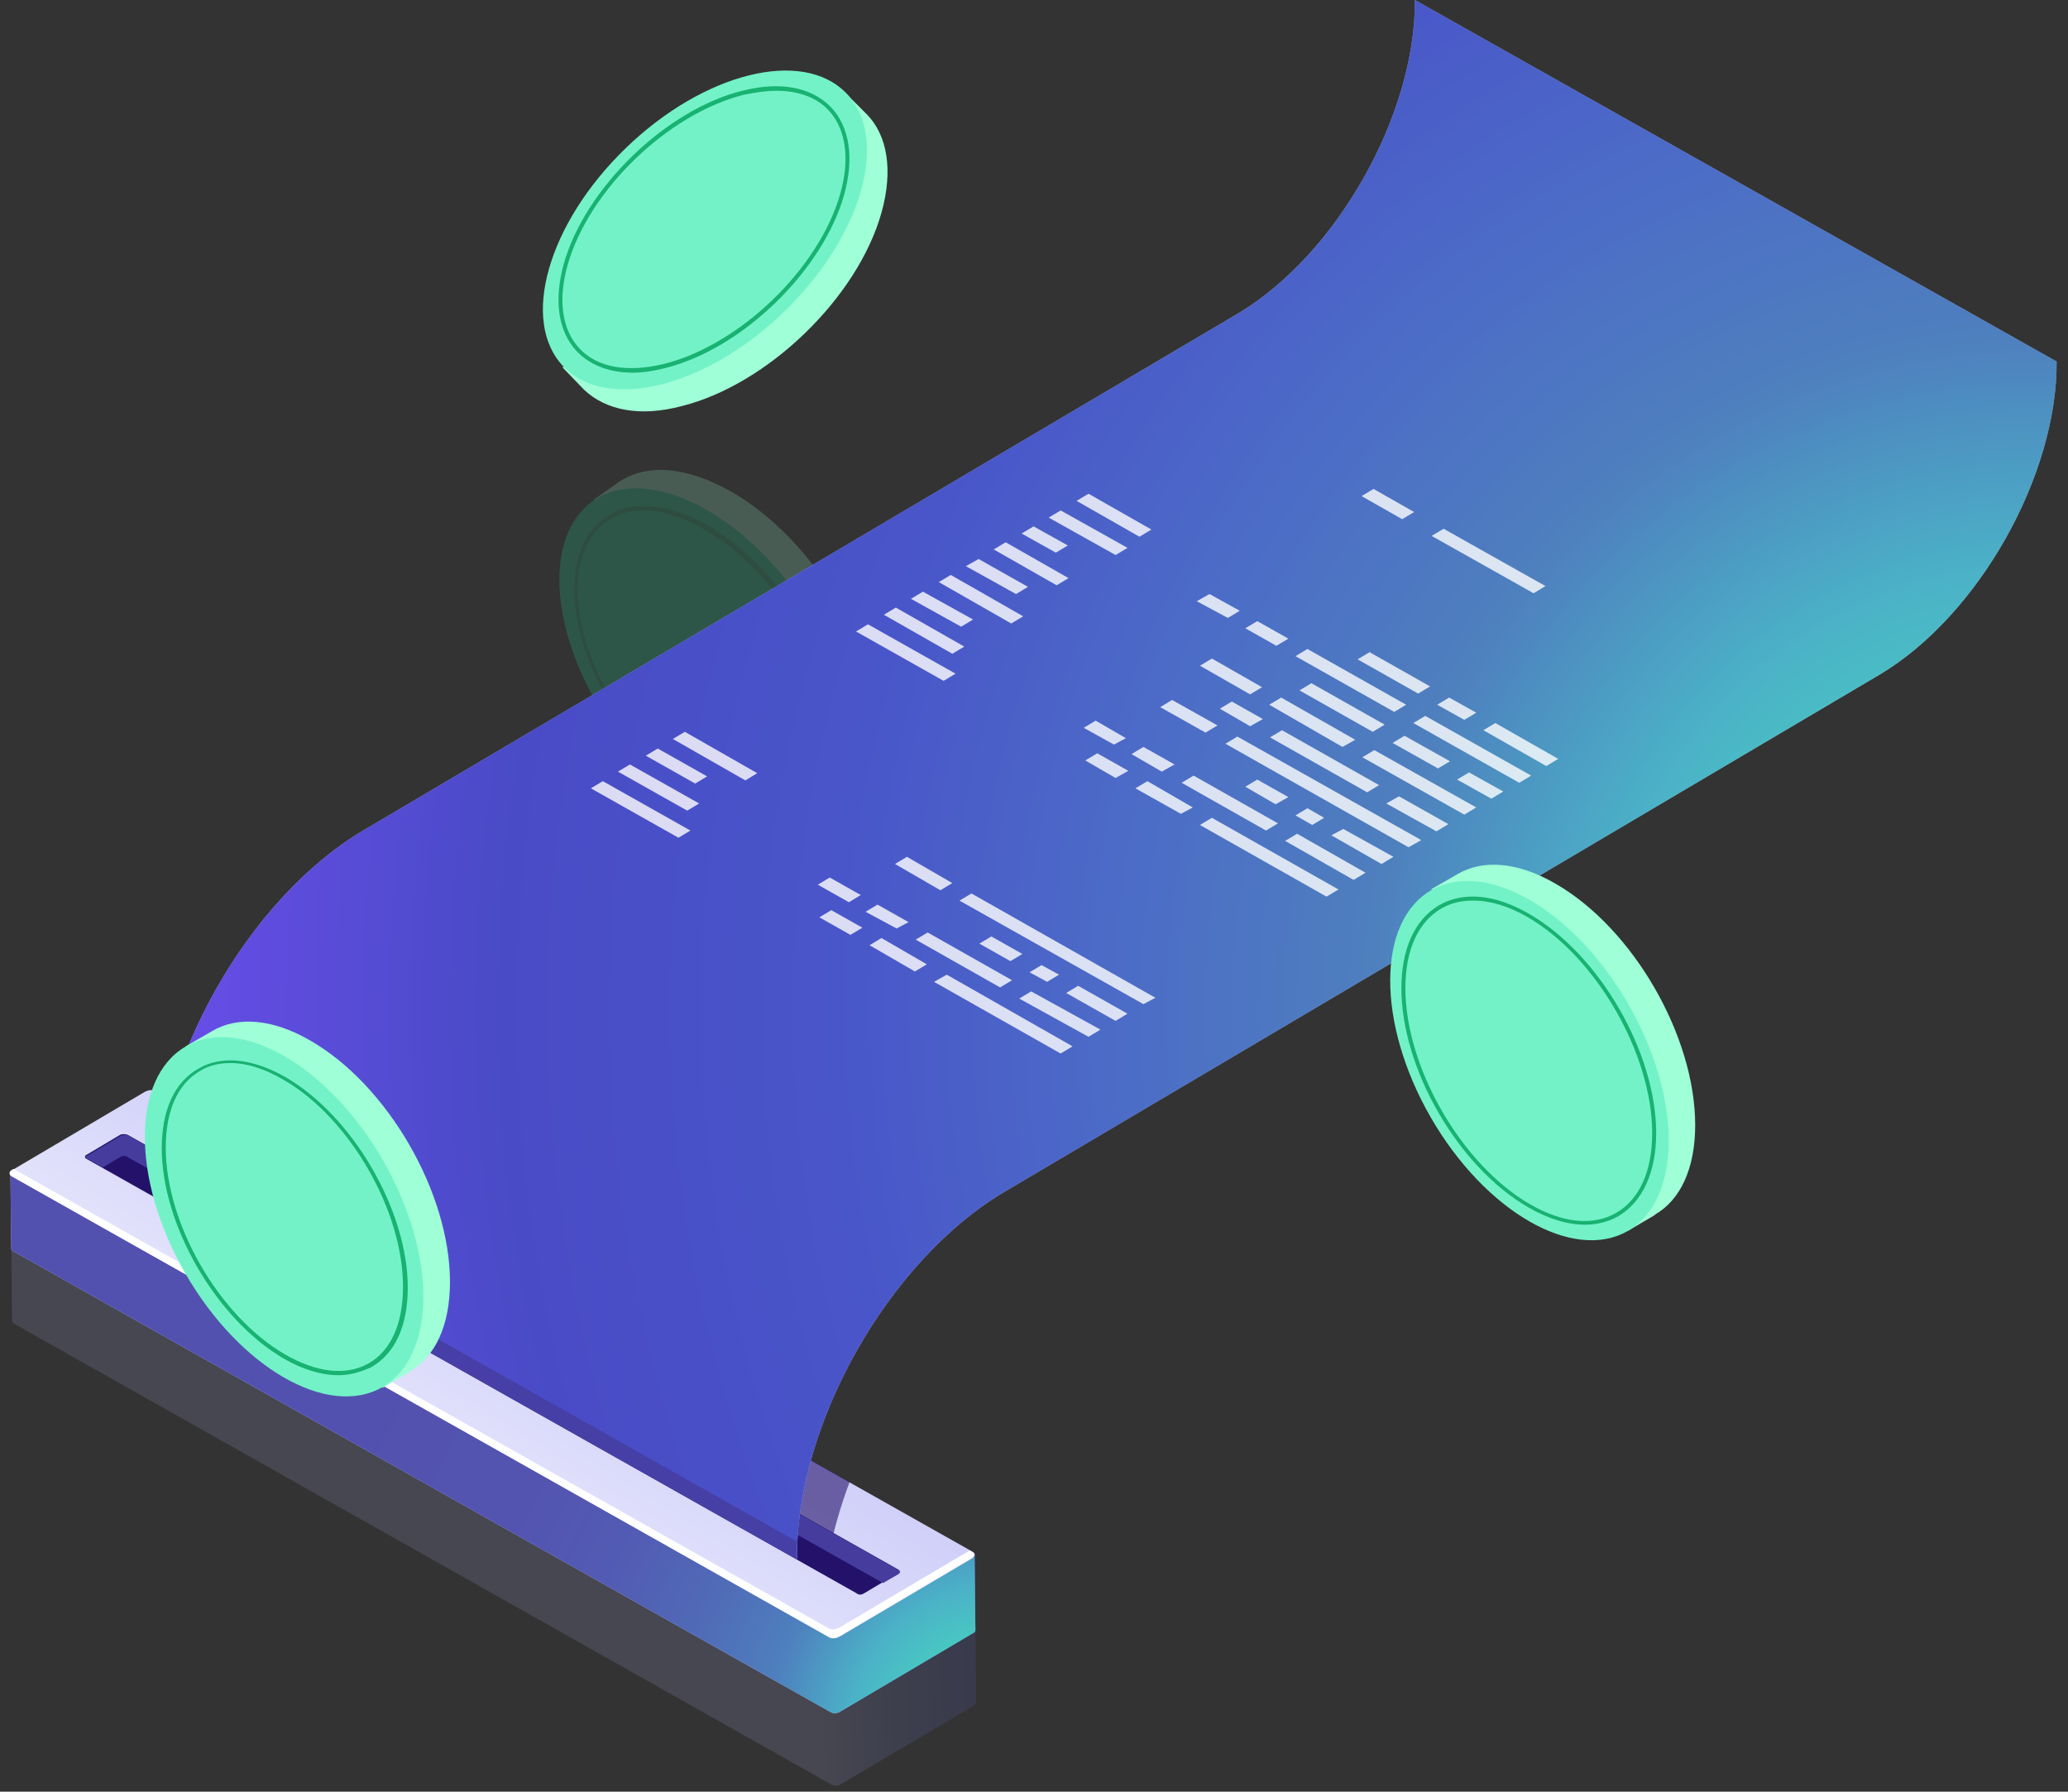 <svg width="157" height="136" viewBox="0 0 157 136" fill="none" xmlns="http://www.w3.org/2000/svg">
<rect x="0" y="0" width="157" height="136" fill="#333333" stroke="none"/>
<g clip-path="url(#clip0_123_11599)">
<g opacity="0.15">
<path d="M0.856 94.595L0.916 100.277C0.916 100.338 0.977 100.459 1.037 100.459L63.113 135.456C63.295 135.577 63.657 135.577 63.899 135.395L73.933 129.472C74.054 129.411 74.114 129.351 74.114 129.23L74.054 123.488L69.218 126.329L11.977 94.051C11.796 93.93 11.433 93.93 11.192 94.112L7.746 96.167L0.856 94.595Z" fill="url(#paint0_linear_123_11599)"/>
<path d="M11.857 88.369L73.933 123.367C74.115 123.488 74.115 123.669 73.873 123.85L63.839 129.774C63.597 129.895 63.235 129.955 63.053 129.834L0.977 94.837C0.796 94.716 0.796 94.535 1.037 94.353L11.071 88.43C11.313 88.249 11.676 88.249 11.857 88.369Z" fill="url(#paint1_linear_123_11599)"/>
</g>
<g opacity="0.2">
<path d="M66.499 54.098C65.895 47.389 60.515 39.591 54.41 36.75C51.328 35.3 48.728 35.36 46.915 36.629L45.041 37.959H45.646C44.679 39.349 44.256 41.284 44.437 43.701C44.981 50.411 50.421 58.208 56.526 61.049C58.641 62.016 60.515 62.318 62.087 61.956V62.5L64.021 61.17L64.081 61.109C65.834 59.84 66.801 57.422 66.499 54.098Z" fill="#9FFFD7"/>
<path d="M62.104 62.522C66.02 59.791 65.371 52.095 60.655 45.331C55.938 38.567 48.94 35.297 45.024 38.028C41.109 40.759 41.758 48.455 46.474 55.219C51.19 61.983 58.188 65.252 62.104 62.522Z" fill="#16E09E"/>
<path d="M58.218 62.137C57.069 62.137 55.74 61.834 54.41 61.17C48.97 58.631 44.134 51.68 43.651 45.696C43.409 42.794 44.195 40.498 45.948 39.289C47.64 38.08 50.058 38.14 52.718 39.349C58.157 41.888 62.993 48.839 63.477 54.823C63.718 57.724 62.933 60.021 61.18 61.23C60.334 61.834 59.366 62.137 58.218 62.137ZM48.849 38.745C47.761 38.745 46.854 39.047 46.069 39.591C44.437 40.739 43.651 42.915 43.893 45.696C44.376 51.559 49.151 58.389 54.531 60.928C57.069 62.137 59.427 62.137 60.998 61.049C62.63 59.9 63.416 57.724 63.174 54.944C62.691 49.081 57.916 42.251 52.536 39.712C51.206 39.047 49.998 38.745 48.849 38.745Z" fill="#18B271"/>
</g>
<path d="M51.752 30.827C58.28 29.195 65.11 22.606 66.923 16.139C67.83 12.875 67.347 10.276 65.835 8.704L64.203 7.072L64.264 7.677C62.753 6.951 60.758 6.83 58.401 7.435C51.873 9.067 45.042 15.655 43.229 22.123C42.564 24.359 42.625 26.294 43.229 27.805L42.685 27.865L44.317 29.558L44.378 29.618C46.01 31.129 48.548 31.673 51.752 30.827Z" fill="#9FFFD7"/>
<path d="M59.526 23.668C65.453 17.935 67.568 10.507 64.249 7.075C60.93 3.644 53.435 5.509 47.508 11.242C41.582 16.974 39.467 24.402 42.786 27.834C46.105 31.265 53.6 29.4 59.526 23.668Z" fill="#73F2C8"/>
<path d="M48.004 28.288C46.312 28.288 44.861 27.744 43.834 26.717C42.383 25.205 42.02 22.848 42.806 20.007C44.438 14.265 50.543 8.341 56.346 6.891C59.187 6.165 61.544 6.589 63.055 8.1C64.506 9.611 64.868 11.968 64.082 14.809C62.45 20.551 56.346 26.475 50.543 27.925C49.636 28.167 48.79 28.288 48.004 28.288ZM58.945 6.891C58.159 6.891 57.373 7.012 56.467 7.193C50.724 8.644 44.74 14.386 43.108 20.068C42.322 22.788 42.685 25.085 44.015 26.475C45.405 27.925 47.642 28.288 50.422 27.623C56.164 26.173 62.148 20.43 63.78 14.749C64.566 12.029 64.203 9.732 62.874 8.341C61.967 7.374 60.577 6.891 58.945 6.891Z" fill="#18B271"/>
<path d="M0.793 89.095L0.854 94.777C0.854 94.838 0.914 94.959 0.975 94.959L63.051 129.956C63.232 130.077 63.595 130.077 63.837 129.895L73.871 123.972C73.992 123.911 74.052 123.851 74.052 123.73L73.992 117.988L69.156 120.829L11.915 88.551C11.734 88.43 11.371 88.43 11.129 88.612L7.684 90.667L0.793 89.095Z" fill="url(#paint2_linear_123_11599)"/>
<path d="M0.793 89.095L0.854 94.777C0.854 94.838 0.914 94.959 0.975 94.959L63.051 129.956C63.232 130.077 63.595 130.077 63.837 129.895L73.871 123.972C73.992 123.911 74.052 123.851 74.052 123.73L73.992 117.988L69.156 120.829L11.915 88.551C11.734 88.43 11.371 88.43 11.129 88.612L7.684 90.667L0.793 89.095Z" fill="url(#paint3_radial_123_11599)"/>
<path d="M11.794 82.809L73.87 117.806C74.051 117.927 74.051 118.109 73.81 118.29L63.776 124.214C63.534 124.334 63.171 124.395 62.99 124.274L0.914 89.277C0.732 89.156 0.732 88.975 0.974 88.793L11.008 82.87C11.25 82.749 11.552 82.688 11.794 82.809Z" fill="url(#paint4_linear_123_11599)"/>
<path d="M73.81 117.806L73.629 117.685L63.716 123.548C63.474 123.669 63.111 123.73 62.93 123.609L1.035 88.732L0.914 88.793C0.672 88.914 0.672 89.156 0.853 89.276L62.93 124.274C63.111 124.395 63.474 124.395 63.716 124.213L73.749 118.29C73.991 118.108 74.052 117.927 73.81 117.806Z" fill="white"/>
<path opacity="0.6" d="M14.091 91.332L62.87 118.29C63.233 116.356 63.776 114.421 64.502 112.487L15.844 85.045C14.998 87.161 14.393 89.276 14.091 91.332Z" fill="#24126A"/>
<path d="M9.678 86.133L68.188 119.136C68.309 119.197 68.309 119.378 68.128 119.438L65.589 120.949C65.408 121.07 65.166 121.07 65.045 120.949L6.535 87.947C6.414 87.886 6.414 87.705 6.595 87.645L9.134 86.133C9.255 86.073 9.496 86.073 9.678 86.133Z" fill="#24126A"/>
<path d="M6.595 87.947L7.804 88.612L9.134 87.826C9.315 87.705 9.557 87.705 9.678 87.826L67.04 120.164L68.188 119.499C68.37 119.378 68.37 119.257 68.249 119.196L9.739 86.194C9.618 86.133 9.376 86.133 9.195 86.194L6.656 87.705C6.475 87.705 6.414 87.886 6.595 87.947Z" fill="#453C9E"/>
<path opacity="0.7" d="M156.136 27.442L107.417 -0C107.478 8.704 101.494 19.282 94.059 23.755L27.57 63.043C18.806 68.242 11.734 80.754 11.855 90.908L60.513 118.35C60.392 108.135 67.464 95.683 76.228 90.485L142.717 51.196C150.212 46.723 156.196 36.085 156.136 27.442Z" fill="url(#paint5_linear_123_11599)"/>
<path d="M156.136 27.442L107.417 -0C107.478 8.704 101.494 19.282 94.059 23.755L27.57 63.043C18.806 68.242 11.734 80.754 11.855 90.908L60.513 118.35C60.392 108.135 67.464 95.683 76.228 90.485L142.717 51.196C150.212 46.723 156.196 36.085 156.136 27.442Z" fill="url(#paint6_radial_123_11599)"/>
<path opacity="0.8" d="M11.795 90.908L60.453 118.35C60.453 117.927 60.453 117.443 60.513 117.02L11.855 89.579C11.795 90.002 11.795 90.485 11.795 90.908Z" fill="#453C9E"/>
<g opacity="0.8">
<path d="M92.006 62.077L101.617 67.517L100.71 68.061L91.099 62.621L92.006 62.077Z" fill="white"/>
<path d="M87.11 59.296L90.555 61.291L89.648 61.774L86.203 59.84L87.11 59.296Z" fill="white"/>
<path d="M83.302 57.18L85.66 58.51L84.693 59.054L82.396 57.724L83.302 57.18Z" fill="white"/>
<path d="M98.473 63.286L103.671 66.248L102.764 66.791L97.566 63.83L98.473 63.286Z" fill="white"/>
<path d="M90.616 58.873L97.023 62.5L96.116 63.044L89.709 59.417L90.616 58.873Z" fill="white"/>
<path d="M86.808 56.697L89.166 58.027L88.198 58.571L85.902 57.241L86.808 56.697Z" fill="white"/>
<path d="M83.181 54.702L85.478 56.032L84.571 56.516L82.274 55.246L83.181 54.702Z" fill="white"/>
<path d="M101.98 62.923L105.788 65.038L104.881 65.582L101.073 63.406L101.98 62.923Z" fill="white"/>
<path d="M99.259 61.351L100.528 62.077L99.622 62.621L98.352 61.895L99.259 61.351Z" fill="white"/>
<path d="M95.451 59.175L97.809 60.505L96.842 61.049L94.545 59.719L95.451 59.175Z" fill="white"/>
<path d="M93.94 55.911L107.902 63.769L106.935 64.313L93.033 56.455L93.94 55.911Z" fill="white"/>
<path d="M88.984 53.131L92.43 55.065L91.523 55.609L88.078 53.675L88.984 53.131Z" fill="white"/>
<path d="M106.21 60.445L109.958 62.56L109.051 63.104L105.243 60.989L106.21 60.445Z" fill="white"/>
<path d="M97.326 55.428L104.7 59.598L103.793 60.142L96.419 55.971L97.326 55.428Z" fill="white"/>
<path d="M93.517 53.252L95.875 54.581L94.908 55.126L92.611 53.796L93.517 53.252Z" fill="white"/>
<path d="M104.337 56.939L112.074 61.291L111.167 61.835L103.43 57.483L104.337 56.939Z" fill="white"/>
<path d="M97.265 52.949L102.886 56.153L101.919 56.697L96.358 53.493L97.265 52.949Z" fill="white"/>
<path d="M92.006 49.988L95.814 52.164L94.907 52.708L91.099 50.532L92.006 49.988Z" fill="white"/>
<path d="M111.529 58.631L114.128 60.082L113.221 60.626L110.622 59.175L111.529 58.631Z" fill="white"/>
<path d="M106.633 55.851L110.078 57.785L109.171 58.329L105.726 56.395L106.633 55.851Z" fill="white"/>
<path d="M99.561 51.862L105.122 55.005L104.216 55.549L98.655 52.406L99.561 51.862Z" fill="white"/>
<path d="M108.205 54.34L116.244 58.873L115.337 59.417L107.298 54.883L108.205 54.34Z" fill="white"/>
<path d="M99.259 49.263L106.754 53.494L105.847 54.038L98.352 49.807L99.259 49.263Z" fill="white"/>
<path d="M95.451 47.147L97.809 48.477L96.902 49.02L94.545 47.691L95.451 47.147Z" fill="white"/>
<path d="M91.824 45.092L94.121 46.361L93.214 46.905L90.857 45.636L91.824 45.092Z" fill="white"/>
<path d="M113.524 54.884L118.299 57.604L117.392 58.148L112.617 55.428L113.524 54.884Z" fill="white"/>
<path d="M72.543 51.136L65.894 47.389L64.987 47.933L71.636 51.68L72.543 51.136Z" fill="white"/>
<path d="M73.208 49.081L68.009 46.119L67.103 46.663L72.301 49.625L73.208 49.081Z" fill="white"/>
<path d="M73.873 47.026L70.065 44.91L69.158 45.454L72.966 47.57L73.873 47.026Z" fill="white"/>
<path d="M77.68 46.784L72.18 43.641L71.273 44.185L76.773 47.328L77.68 46.784Z" fill="white"/>
<path d="M78.043 44.548L74.296 42.432L73.329 42.976L77.136 45.092L78.043 44.548Z" fill="white"/>
<path d="M81.125 43.883L76.35 41.163L75.443 41.706L80.219 44.426L81.125 43.883Z" fill="white"/>
<path d="M81.066 41.404L78.467 39.954L77.56 40.498L80.159 41.949L81.066 41.404Z" fill="white"/>
<path d="M85.6 41.586L80.522 38.745L79.615 39.289L84.693 42.13L85.6 41.586Z" fill="white"/>
<path d="M87.413 40.196L82.638 37.476L81.731 38.02L86.506 40.74L87.413 40.196Z" fill="white"/>
<path d="M110.019 52.949L112.074 54.098L111.167 54.642L109.112 53.493L110.019 52.949Z" fill="white"/>
<path d="M103.975 49.504L108.569 52.103L107.662 52.647L103.068 50.048L103.975 49.504Z" fill="white"/>
<path d="M109.596 40.136L117.332 44.487L116.426 45.032L108.689 40.679L109.596 40.136Z" fill="white"/>
<path d="M104.276 37.113L107.359 38.866L106.452 39.41L103.37 37.657L104.276 37.113Z" fill="white"/>
</g>
<g opacity="0.8">
<path d="M71.877 73.984L81.428 79.424L80.521 79.968L70.91 74.528L71.877 73.984Z" fill="white"/>
<path d="M66.921 71.204L70.366 73.198L69.46 73.742L66.014 71.748L66.921 71.204Z" fill="white"/>
<path d="M63.114 69.088L65.471 70.418L64.564 70.962L62.207 69.632L63.114 69.088Z" fill="white"/>
<path d="M78.285 75.254L83.544 78.155L82.637 78.699L77.378 75.798L78.285 75.254Z" fill="white"/>
<path d="M70.426 70.78L76.833 74.407L75.927 74.951L69.519 71.324L70.426 70.78Z" fill="white"/>
<path d="M66.619 68.665L68.976 69.995L68.069 70.478L65.712 69.209L66.619 68.665Z" fill="white"/>
<path d="M62.993 66.61L65.35 67.939L64.444 68.484L62.086 67.154L62.993 66.61Z" fill="white"/>
<path d="M81.85 74.83L85.598 76.946L84.691 77.49L80.944 75.374L81.85 74.83Z" fill="white"/>
<path d="M79.071 73.259L80.401 73.984L79.494 74.528L78.164 73.803L79.071 73.259Z" fill="white"/>
<path d="M75.262 71.083L77.619 72.413L76.712 72.957L74.355 71.627L75.262 71.083Z" fill="white"/>
<path d="M73.751 67.819L87.714 75.737L86.807 76.221L72.844 68.363L73.751 67.819Z" fill="white"/>
<path d="M68.855 65.038L72.3 67.033L71.394 67.577L67.948 65.582L68.855 65.038Z" fill="white"/>
<path d="M52.415 63.044L45.766 59.296L44.859 59.84L51.508 63.588L52.415 63.044Z" fill="white"/>
<path d="M53.079 60.989L47.821 58.027L46.914 58.571L52.173 61.532L53.079 60.989Z" fill="white"/>
<path d="M53.684 58.933L49.936 56.818L49.03 57.362L52.777 59.477L53.684 58.933Z" fill="white"/>
<path d="M57.491 58.692L51.991 55.549L51.084 56.093L56.585 59.236L57.491 58.692Z" fill="white"/>
</g>
<path d="M128.697 85.407C128.697 78.638 123.983 70.478 118.12 67.093C115.218 65.4 112.559 65.219 110.625 66.368L108.63 67.516L109.234 67.576C108.207 68.846 107.542 70.78 107.542 73.198C107.542 79.968 112.257 88.127 118.12 91.512C120.114 92.661 121.988 93.084 123.62 92.903L123.56 93.447L125.615 92.238L125.675 92.177C127.549 91.089 128.697 88.732 128.697 85.407Z" fill="#9FFFD7"/>
<path d="M123.579 93.437C127.713 91.05 127.722 83.327 123.599 76.186C119.476 69.046 112.783 65.192 108.649 67.579C104.515 69.966 104.506 77.689 108.628 84.83C112.751 91.97 119.445 95.824 123.579 93.437Z" fill="#73F2C8"/>
<path d="M120.356 92.963C119.026 92.963 117.575 92.54 116.004 91.633C110.685 88.551 106.393 81.116 106.393 75.011C106.393 71.989 107.421 69.813 109.234 68.725C111.108 67.637 113.525 67.879 116.125 69.39C121.444 72.473 125.735 79.907 125.735 86.012C125.735 88.974 124.708 91.21 122.894 92.298C122.169 92.722 121.262 92.963 120.356 92.963ZM111.833 68.362C110.926 68.362 110.141 68.544 109.415 68.967C107.662 69.994 106.695 72.11 106.695 75.011C106.695 80.995 110.926 88.37 116.125 91.392C118.603 92.842 120.96 93.084 122.713 92.057C124.466 91.029 125.433 88.913 125.433 86.012C125.433 80.028 121.202 72.654 116.004 69.632C114.553 68.785 113.163 68.362 111.833 68.362Z" fill="#18B271"/>
<path d="M34.162 97.315C34.162 90.546 29.448 82.385 23.584 79.001C20.683 77.308 18.023 77.127 16.089 78.275L14.095 79.424L14.699 79.484C13.671 80.754 13.007 82.688 13.007 85.106C13.007 91.875 17.721 100.035 23.584 103.42C25.579 104.569 27.453 104.992 29.085 104.81L29.024 105.354L31.079 104.146L31.14 104.085C33.014 102.997 34.162 100.64 34.162 97.315Z" fill="#9FFFD7"/>
<path d="M29.034 105.291C33.168 102.904 33.177 95.181 29.054 88.04C24.931 80.899 18.238 77.046 14.104 79.433C9.97 81.82 9.961 89.543 14.083 96.684C18.206 103.824 24.899 107.678 29.034 105.291Z" fill="#73F2C8"/>
<path d="M25.7 104.388C24.43 104.388 22.98 103.964 21.529 103.118C16.452 100.156 12.281 93.024 12.281 87.161C12.281 84.26 13.248 82.144 15.061 81.117C16.814 80.089 19.172 80.331 21.71 81.781C26.788 84.743 30.958 91.876 30.958 97.739C30.958 100.64 29.991 102.756 28.178 103.783C27.392 104.146 26.546 104.388 25.7 104.388ZM17.479 80.693C16.633 80.693 15.847 80.875 15.182 81.298C13.49 82.265 12.583 84.32 12.583 87.1C12.583 92.903 16.633 99.915 21.65 102.816C24.068 104.206 26.304 104.448 27.997 103.481C29.689 102.514 30.596 100.459 30.596 97.678C30.596 91.876 26.546 84.864 21.529 81.963C20.078 81.117 18.748 80.693 17.479 80.693Z" fill="#18B271"/>
</g>
<defs>
<linearGradient id="paint0_linear_123_11599" x1="76.644" y1="113.737" x2="9.428" y2="115.541" gradientUnits="userSpaceOnUse">
<stop stop-color="#5761D7"/>
<stop offset="0.04" stop-color="#5C66D9"/>
<stop offset="0.087" stop-color="#6A73DF"/>
<stop offset="0.137" stop-color="#8289E8"/>
<stop offset="0.19" stop-color="#A3A7F5"/>
<stop offset="0.224" stop-color="#BCBEFF"/>
</linearGradient>
<linearGradient id="paint1_linear_123_11599" x1="56.423" y1="79.098" x2="30.904" y2="119.426" gradientUnits="userSpaceOnUse">
<stop stop-color="#C0BFF6"/>
<stop offset="0.294" stop-color="#C5C4F7"/>
<stop offset="0.64" stop-color="#D3D2F9"/>
<stop offset="1" stop-color="#E9E9FD"/>
</linearGradient>
<linearGradient id="paint2_linear_123_11599" x1="76.566" y1="108.197" x2="9.351" y2="110.001" gradientUnits="userSpaceOnUse">
<stop stop-color="#5761D7"/>
<stop offset="0.04" stop-color="#5C66D9"/>
<stop offset="0.087" stop-color="#6A73DF"/>
<stop offset="0.137" stop-color="#8289E8"/>
<stop offset="0.19" stop-color="#A3A7F5"/>
<stop offset="0.224" stop-color="#BCBEFF"/>
</linearGradient>
<radialGradient id="paint3_radial_123_11599" cx="0" cy="0" r="1" gradientUnits="userSpaceOnUse" gradientTransform="translate(75.72 132.047) rotate(-120.583) scale(54.238 54.238)">
<stop stop-color="#16E09E"/>
<stop offset="0.017" stop-color="#43E0DE"/>
<stop offset="0.112" stop-color="#47D1C0"/>
<stop offset="0.214" stop-color="#4BB1C7"/>
<stop offset="0.324" stop-color="#4E7FBE"/>
<stop offset="0.443" stop-color="#506BB7"/>
<stop offset="0.578" stop-color="#525CB3"/>
<stop offset="0.739" stop-color="#5354B0"/>
<stop offset="1" stop-color="#5351AF"/>
</radialGradient>
<linearGradient id="paint4_linear_123_11599" x1="56.345" y1="73.558" x2="30.826" y2="113.886" gradientUnits="userSpaceOnUse">
<stop stop-color="#C0BFF6"/>
<stop offset="0.294" stop-color="#C5C4F7"/>
<stop offset="0.64" stop-color="#D3D2F9"/>
<stop offset="1" stop-color="#E9E9FD"/>
</linearGradient>
<linearGradient id="paint5_linear_123_11599" x1="117.298" y1="0.785" x2="48.075" y2="120.79" gradientUnits="userSpaceOnUse">
<stop stop-color="#C0BFF6"/>
<stop offset="0.117" stop-color="#D0CFF9"/>
<stop offset="0.263" stop-color="#E9E9FD"/>
<stop offset="0.514" stop-color="#C0BFF6"/>
<stop offset="0.622" stop-color="#D0CFF9"/>
<stop offset="0.755" stop-color="#E9E9FD"/>
<stop offset="1" stop-color="#C0BFF6"/>
</linearGradient>
<radialGradient id="paint6_radial_123_11599" cx="0" cy="0" r="1" gradientUnits="userSpaceOnUse" gradientTransform="translate(156.137 75.722) rotate(-118.381) scale(159.896 159.896)">
<stop stop-color="#16E09E"/>
<stop offset="0.112" stop-color="#47D1C0"/>
<stop offset="0.214" stop-color="#4BB1C7"/>
<stop offset="0.324" stop-color="#4E7FBE"/>
<stop offset="0.443" stop-color="#4C6CC7"/>
<stop offset="0.578" stop-color="#4956C9"/>
<stop offset="0.739" stop-color="#494BC6"/>
<stop offset="1" stop-color="#7C4EFF"/>
</radialGradient>
<clipPath id="clip0_123_11599">
<rect width="155.947" height="136" fill="white" transform="translate(0.191)"/>
</clipPath>
</defs>
</svg>
